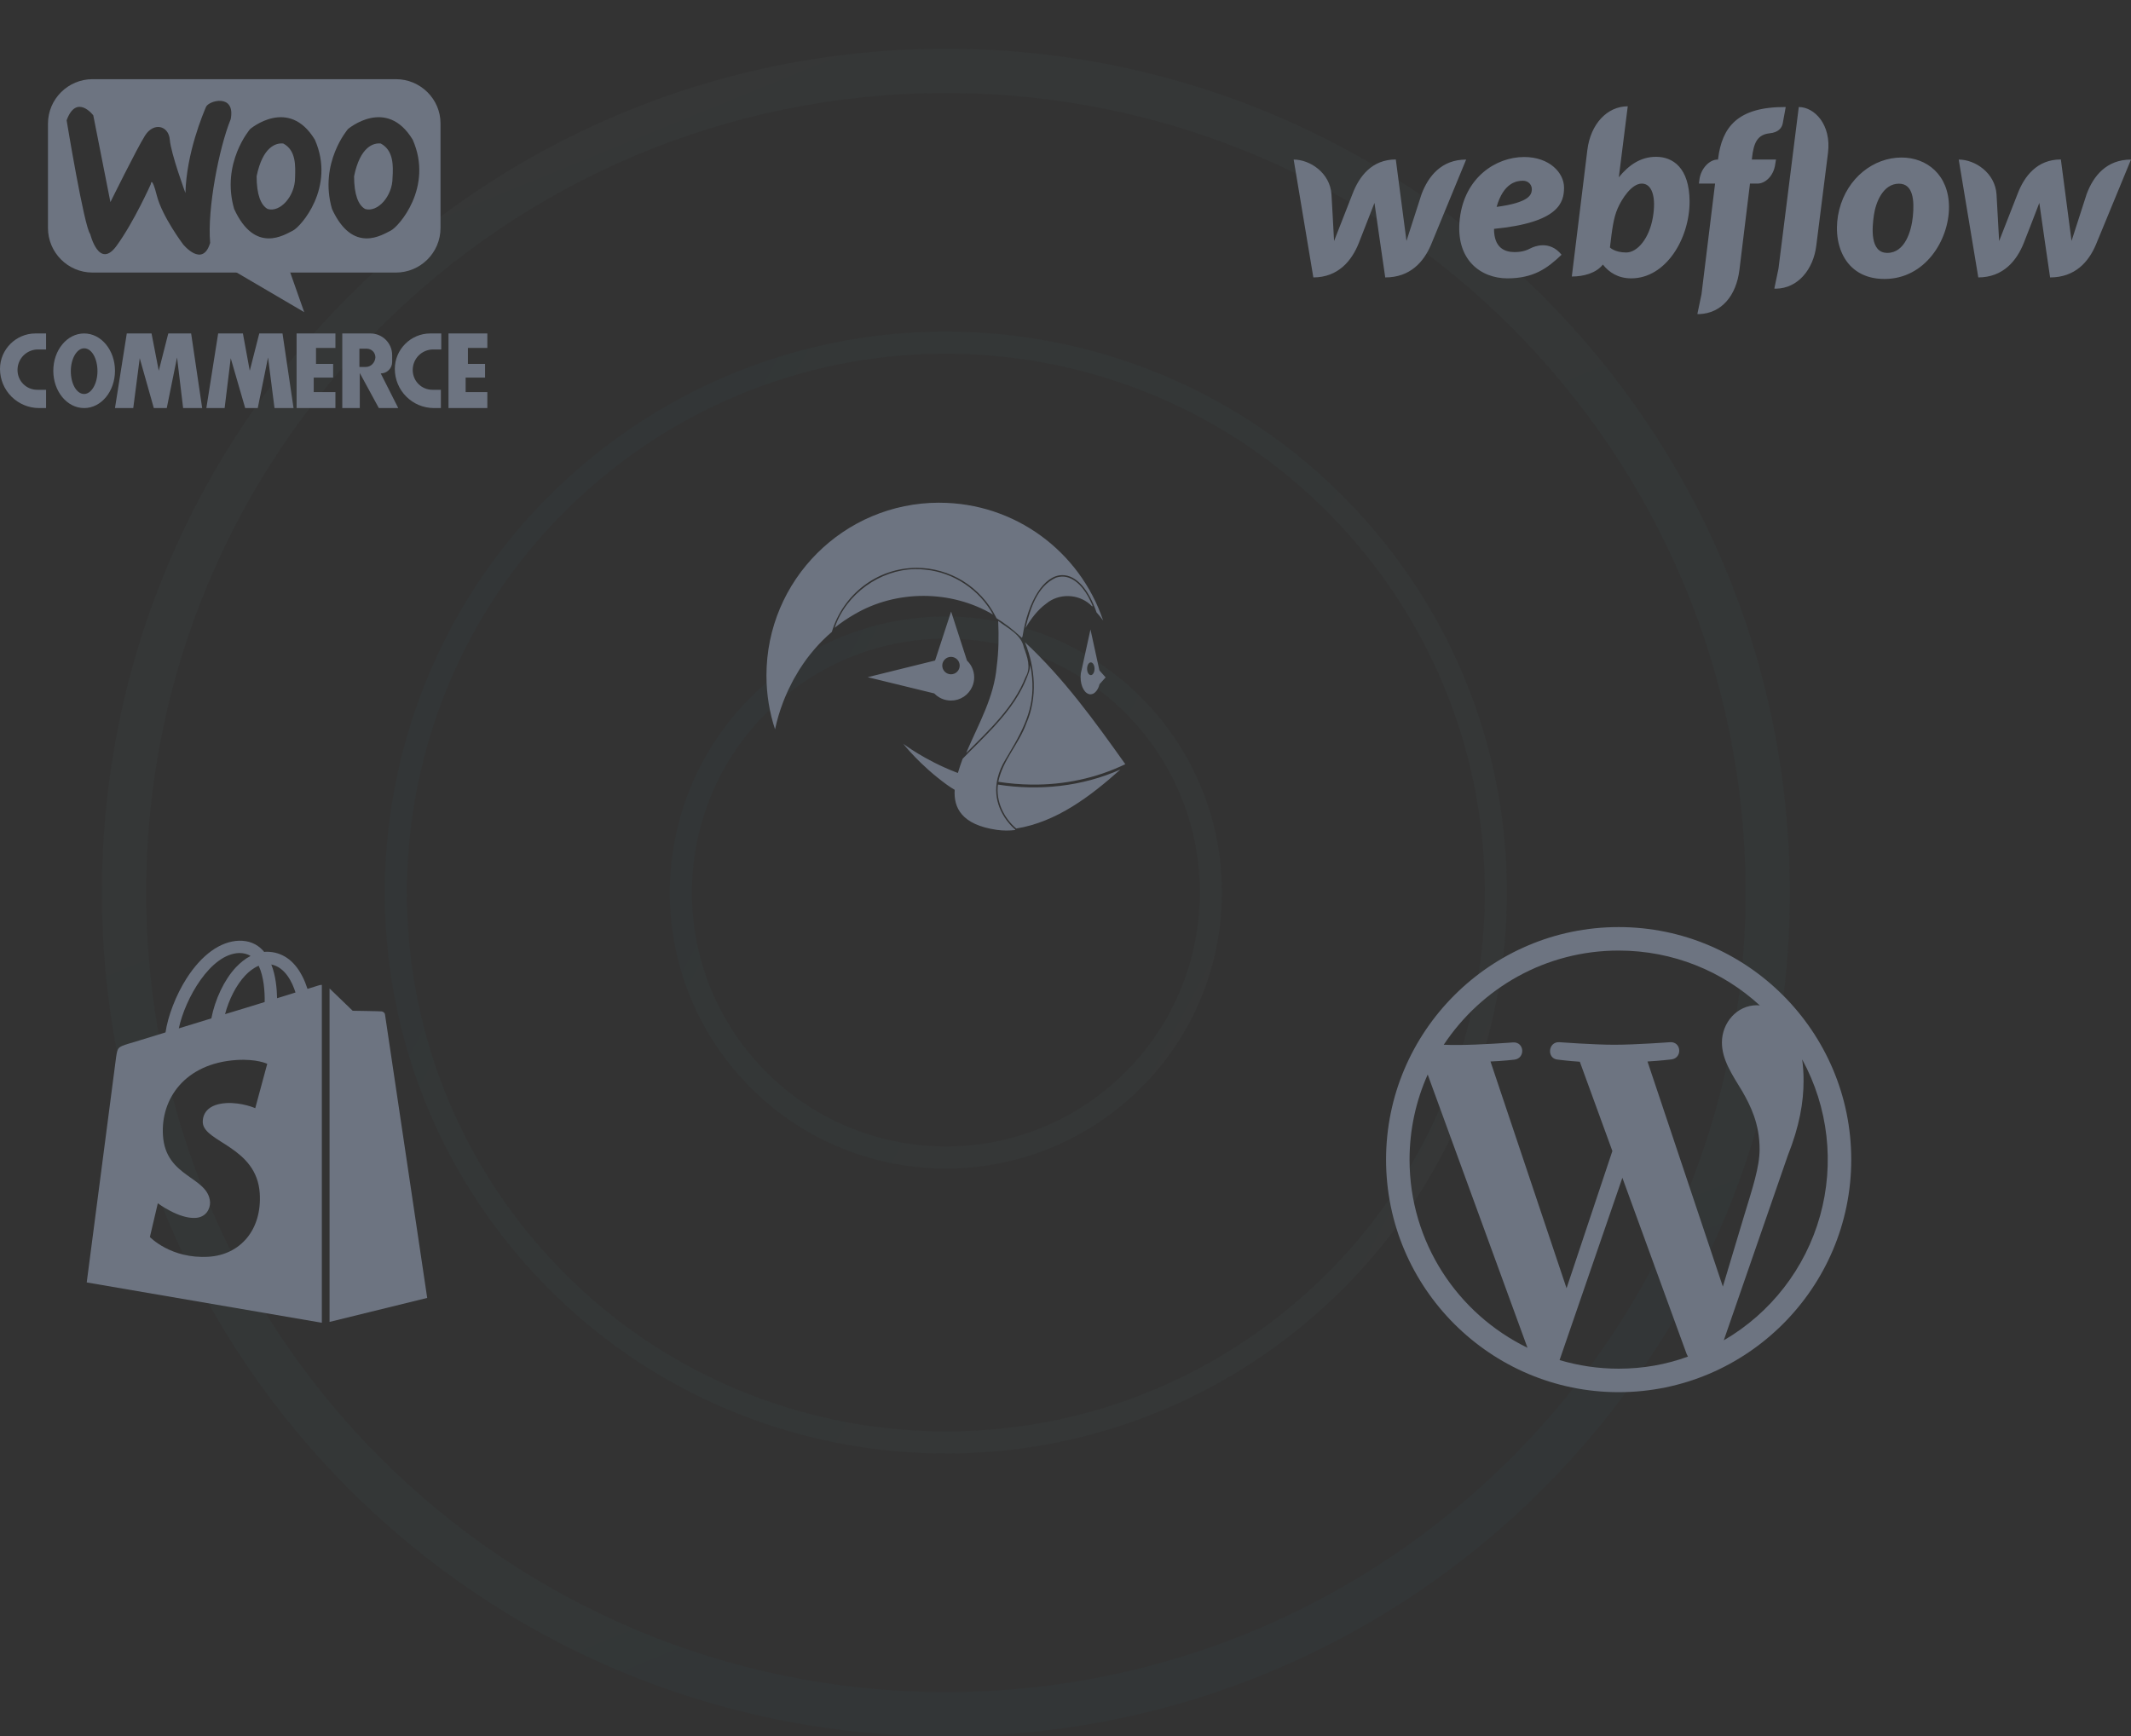<svg width="481" height="392" viewBox="0 0 481 392" fill="none" xmlns="http://www.w3.org/2000/svg">
<rect x="0" y="0" width="481" height="392" fill="#333333" stroke="none"/>
<path opacity="0.15" fill-rule="evenodd" clip-rule="evenodd" d="M213.5 382C313.187 382 394 301.187 394 201.5C394 101.813 313.187 21 213.5 21C113.813 21 33 101.813 33 201.5C33 301.187 113.813 382 213.5 382ZM213.5 392C318.71 392 404 306.71 404 201.5C404 96.29 318.71 11 213.5 11C108.29 11 23 96.29 23 201.5C23 306.71 108.29 392 213.5 392Z" fill="url(#paint0_linear_510_1272)" fill-opacity="0.15"/>
<path opacity="0.15" fill-rule="evenodd" clip-rule="evenodd" d="M135.307 108.313C83.841 151.498 77.128 228.227 120.313 279.693C163.498 331.159 240.228 337.872 291.693 294.687C343.159 251.502 349.872 174.773 306.687 123.307C263.502 71.841 186.773 65.128 135.307 108.313ZM132.093 104.483C78.512 149.443 71.523 229.326 116.483 282.907C161.443 336.488 241.326 343.477 294.907 298.517C348.488 253.557 355.477 173.674 310.517 120.093C265.557 66.512 185.674 59.523 132.093 104.483Z" fill="url(#paint1_linear_510_1272)" fill-opacity="0.15"/>
<path opacity="0.15" fill-rule="evenodd" clip-rule="evenodd" d="M176.658 157.593C152.41 177.941 149.247 214.093 169.594 238.342C189.941 262.591 226.093 265.753 250.342 245.406C274.591 225.059 277.754 188.907 257.407 164.658C237.059 140.409 200.907 137.246 176.658 157.593ZM173.444 153.763C147.08 175.885 143.641 215.191 165.764 241.556C187.886 267.92 227.192 271.359 253.556 249.236C279.92 227.114 283.359 187.808 261.237 161.444C239.115 135.08 199.809 131.641 173.444 153.763Z" fill="url(#paint2_linear_510_1272)" fill-opacity="0.15"/>
<path d="M10.398 88H8.422C5.93 88 3.953 86.023 3.953 83.531C3.953 80.953 6.016 78.891 8.594 78.891H10.398V75.281H7.992C3.609 75.281 0 78.891 0 83.273C0 88.172 3.953 92.125 8.852 92.125H10.398V88ZM99.602 88H97.625C95.133 88 93.156 86.023 93.156 83.531C93.156 80.953 95.219 78.891 97.797 78.891H99.602V75.281H97.109C92.727 75.281 89.117 78.891 89.117 83.273C89.117 88.172 93.07 92.125 97.969 92.125H99.516V88H99.602ZM18.992 75.281C15.125 75.281 12.031 79.062 12.031 83.703C12.031 88.344 15.125 92.125 18.992 92.125C22.859 92.125 25.953 88.344 25.953 83.703C25.953 79.062 22.859 75.281 18.992 75.281ZM18.992 88.945C17.273 88.945 15.984 86.625 15.984 83.789C15.984 80.953 17.359 78.633 18.992 78.633C20.711 78.633 22 80.953 22 83.789C22 86.625 20.625 88.945 18.992 88.945ZM25.953 92.125L28.617 75.281H34.203L35.836 83.703L37.984 75.281H43.141L45.633 92.125H41.336L39.961 80.695L37.641 92.125H34.719L31.539 80.867L30.078 92.125H25.953ZM46.578 92.125L49.242 75.281H54.828L56.375 83.703L58.523 75.281H63.766L66.258 92.125H61.961L60.5 80.695L58.18 92.125H55.344L52.078 80.867L50.703 92.125H46.578ZM66.945 92.125V75.281H75.711V78.547H71.328V82.156H75.195V85.25H70.812V88.516H75.711V92.125H66.945ZM101.234 92.125V75.281H110V78.547H105.617V82.156H109.484V85.25H105.102V88.516H110V92.125H101.234Z" fill="#6D7481"/>
<path d="M85.938 84.305C87.312 84.305 88.516 83.188 88.516 81.727V80.18C88.516 77.43 86.281 75.281 83.617 75.281H77.258V92.125H81.211V84.219L85.508 92.125H89.891L85.938 84.305ZM82.586 82.844H81.125V78.719H82.758C83.875 78.719 84.734 79.578 84.734 80.695C84.648 81.898 83.703 82.844 82.586 82.844ZM63.938 32.398C62.305 32.227 59.297 33.086 57.922 39.789C57.922 43.914 58.867 46.32 60.414 47.18C63.25 48.039 66.602 44.258 66.602 40.133C66.688 37.469 66.859 33.945 63.938 32.398ZM85.938 32.398C84.305 32.227 81.297 33.086 79.922 39.789C79.922 43.914 80.867 46.32 82.414 47.18C85.25 48.039 88.602 44.258 88.602 40.133C88.773 37.469 88.859 33.945 85.938 32.398Z" fill="#6D7481"/>
<path d="M89.375 17.875H20.883C15.383 17.875 10.828 22.344 10.828 27.93V51.477C10.828 56.977 15.297 61.531 20.883 61.531H89.375C94.875 61.531 99.43 57.062 99.43 51.477V27.844C99.43 22.344 94.875 17.875 89.375 17.875ZM41.336 55.172C41.336 55.172 36.609 48.898 35.406 44.172C34.203 39.445 34.031 41.594 34.031 41.594C34.031 41.594 30.25 50.102 26.297 55.516C22.344 60.93 20.367 52.852 20.367 52.852C18.992 51.219 15.039 27.156 15.039 27.156C17.273 21.055 21.055 26.039 21.055 26.039L24.922 45.633C24.922 45.633 30.852 33.602 32.742 30.594C34.719 27.5 38.07 28.359 38.328 31.539C38.586 34.719 41.852 43.57 41.852 43.57C42.109 34.375 45.891 25.609 46.492 24.148C47.094 22.688 53.195 21.055 52.078 26.898C49.414 33.43 46.75 47.266 47.438 54.828C45.719 60.586 41.336 55.172 41.336 55.172ZM66.086 52.078C64.281 52.938 57.578 57.492 52.852 47.18C49.844 36.781 56.461 29.133 56.461 29.133C56.461 29.133 65.141 21.742 71.07 31.539C75.797 42.281 67.891 51.219 66.086 52.078ZM88.172 52.078C86.367 52.938 79.664 57.492 74.938 47.18C71.93 36.781 78.547 29.133 78.547 29.133C78.547 29.133 87.227 21.742 93.156 31.539C97.883 42.281 89.977 51.219 88.172 52.078Z" fill="#6D7481"/>
<path d="M53.281 61.445L68.664 70.469L65.484 61.445L56.633 58.953L53.281 61.445Z" fill="#6D7481"/>
<g clip-path="url(#clip0_510_1272)">
<path d="M353.028 42.347C353.028 39.001 349.731 35.447 344.026 35.447C337.619 35.447 330.581 40.086 329.505 49.34C328.406 58.687 334.299 62.841 340.238 62.841C346.177 62.841 349.287 60.556 352.467 57.51C349.731 54.117 346.201 55.687 345.522 56.033C344.774 56.402 343.816 56.91 341.851 56.91C339.56 56.91 337.222 55.894 337.222 51.671C351.906 50.24 353.028 45.694 353.028 42.347ZM345.756 42.901C345.663 43.94 345.242 45.717 337.806 46.709C339.373 41.217 342.366 40.801 343.745 40.801C345.031 40.801 345.849 41.793 345.756 42.901ZM320.877 43.801C320.877 43.801 317.721 53.586 317.463 54.394C317.37 53.563 315.055 36.001 315.055 36.001C309.677 36.001 306.801 39.785 305.281 43.778C305.281 43.778 301.446 53.586 301.119 54.417C301.096 53.656 300.535 43.894 300.535 43.894C300.207 39.001 295.671 36.024 292 36.024L296.443 62.633C302.078 62.61 305.117 58.849 306.708 54.856C306.708 54.856 310.098 46.202 310.238 45.809C310.262 46.178 312.67 62.633 312.67 62.633C318.329 62.633 321.368 59.102 323.005 55.248L330.932 36.024C325.343 36.024 322.397 39.785 320.877 43.801ZM373.792 35.401C370.308 35.401 367.642 37.27 365.397 40.016V39.993L367.408 24C362.779 24 359.014 27.97 358.289 33.877L354.782 62.426C357.448 62.426 360.277 61.664 361.796 59.725C363.153 61.456 365.187 62.841 368.203 62.841C376.013 62.841 381.367 53.886 381.367 45.486C381.321 37.824 377.556 35.401 373.792 35.401ZM373.067 49.133C372.249 53.817 369.606 57.002 367.057 57.002C364.486 57.002 363.387 55.871 363.387 55.871C363.878 51.763 364.181 49.248 365.117 47.078C366.052 44.909 368.273 41.447 370.588 41.447C372.856 41.447 373.885 44.425 373.067 49.133ZM400.868 36.023H395.42L395.444 35.746C395.818 32.239 396.659 30.392 399.442 30.093C401.336 29.908 402.178 28.938 402.388 27.877C402.552 27.046 403.066 24.161 403.066 24.161C392.123 24.092 388.686 28.754 387.798 35.862L387.774 36.024H387.657C385.88 36.024 383.916 38.008 383.589 40.524L383.472 41.447H387.12L384.057 66.418L383.121 70.895C383.238 70.895 383.379 70.918 383.495 70.918C388.616 70.733 391.889 66.741 392.614 60.948L394.999 41.447H396.706C398.39 41.447 400.354 39.785 400.705 37.016L400.868 36.023ZM429.208 35.562C422.918 35.562 416.979 40.132 415.155 47.309C413.331 54.486 416.09 62.979 425.35 62.979C434.586 62.979 439.917 54.14 439.917 46.778C439.917 39.462 434.89 35.562 429.208 35.562ZM431.757 48.901C431.429 52.155 429.98 57.094 426.005 57.094C422.006 57.094 422.567 51.325 422.965 48.578C423.386 45.647 425.046 41.47 428.624 41.47C431.827 41.47 432.131 45.232 431.757 48.901ZM470.993 43.801C470.993 43.801 467.836 53.586 467.578 54.394C467.485 53.563 465.17 36 465.17 36C459.792 36 456.916 39.785 455.396 43.778C455.396 43.778 451.561 53.586 451.234 54.417C451.211 53.655 450.65 43.893 450.65 43.893C450.322 39 445.786 36.024 442.115 36.024L446.534 62.633C452.169 62.61 455.209 58.848 456.799 54.855C456.799 54.855 460.19 46.201 460.307 45.809C460.33 46.178 462.738 62.633 462.738 62.633C468.397 62.633 471.437 59.102 473.073 55.248L481 36.024C475.435 36.024 472.489 39.785 470.993 43.801ZM406.013 24.161L401.43 60.648L400.494 65.149C400.611 65.149 400.751 65.172 400.868 65.172C405.802 65.103 409.31 60.833 409.964 55.456L412.606 34.524C413.401 28.131 409.543 24.162 406.013 24.162V24.161Z" fill="#6D7481"/>
</g>
<path d="M72.017 222.438C72.017 222.438 71.05 222.725 69.407 223.252C69.117 222.39 68.73 221.288 68.15 220.233C66.313 216.735 63.607 214.915 60.32 214.867C60.078 214.867 59.885 214.867 59.643 214.915C59.547 214.819 59.45 214.675 59.353 214.579C57.952 213.046 56.115 212.327 53.94 212.375C49.735 212.519 45.53 215.538 42.098 220.904C39.682 224.69 37.893 229.433 37.362 233.075C32.528 234.56 29.145 235.615 29.048 235.615C26.583 236.381 26.535 236.477 26.197 238.729C25.955 240.454 19.575 289.521 19.575 289.521L72.645 298.625V222.342C72.403 222.342 72.162 222.39 72.017 222.438ZM59.74 226.223C56.937 227.085 53.843 228.044 50.798 228.954C51.668 225.648 53.312 222.39 55.342 220.233C56.115 219.419 57.13 218.556 58.387 218.029C59.547 220.473 59.788 223.875 59.74 226.223ZM53.988 215.154C54.955 215.154 55.825 215.346 56.55 215.825C55.39 216.4 54.327 217.263 53.263 218.365C50.605 221.192 48.527 225.648 47.705 229.913C45.143 230.679 42.678 231.446 40.358 232.165C41.808 225.408 47.512 215.346 53.988 215.154ZM45.772 253.44C46.062 257.896 57.952 258.902 58.628 269.396C59.16 277.638 54.23 283.292 47.077 283.723C38.57 284.25 33.833 279.267 33.833 279.267L35.622 271.648C35.622 271.648 40.358 275.194 44.128 274.954C46.593 274.81 47.463 272.798 47.415 271.408C47.028 265.563 37.362 265.898 36.782 256.315C36.25 248.217 41.615 240.071 53.408 239.304C58 239.017 60.32 240.167 60.32 240.167L57.613 250.181C57.613 250.181 54.617 248.84 51.04 249.031C45.82 249.367 45.723 252.625 45.772 253.44ZM62.543 225.36C62.495 223.252 62.253 220.281 61.238 217.742C64.428 218.365 66.023 221.91 66.7 224.067C65.492 224.45 64.09 224.881 62.543 225.36ZM74.385 298.433L96.425 293.019C96.425 293.019 86.952 229.481 86.903 229.05C86.855 228.619 86.468 228.379 86.13 228.331C85.792 228.283 79.605 228.188 79.605 228.188C79.605 228.188 75.835 224.546 74.385 223.156V298.433Z" fill="#6D7481"/>
<path d="M212.008 113.49C190.462 113.49 173 130.959 173 152.498C173 156.744 173.678 160.834 174.937 164.638L174.944 164.614C175.388 162.562 175.986 160.546 176.733 158.583L176.77 158.482C177.057 157.733 177.374 156.99 177.705 156.254L177.988 155.643C178.258 155.066 178.545 154.496 178.842 153.932C178.964 153.703 179.078 153.473 179.207 153.247C179.274 153.119 179.355 153.001 179.423 152.876C179.74 152.316 180.064 151.756 180.401 151.212L180.654 150.827C181.076 150.169 181.519 149.525 181.981 148.893L182.099 148.725C182.585 148.073 183.095 147.442 183.621 146.825L183.959 146.426C184.482 145.829 185.022 145.245 185.582 144.681L185.916 144.354C186.51 143.766 187.124 143.2 187.759 142.656C190.256 134.286 197.901 128.195 206.949 128.195C210.591 128.195 214.212 129.241 217.314 131.141C220.503 133.109 223.086 135.92 224.776 139.265L224.799 139.315L224.934 139.565V139.575L224.948 139.582C226.841 140.751 228.612 142.105 230.237 143.625C230.372 143.75 230.51 143.865 230.642 143.993C230.648 143.993 230.662 144.01 230.665 144.013L230.659 143.993L230.655 143.979V143.969L230.797 143.686C232.069 135.64 235.623 129.842 239.808 129.842C242.96 129.842 245.755 133.132 247.49 138.198L247.507 138.252L247.51 138.259C247.999 138.792 248.479 139.376 248.941 140.017L248.965 140.051L249.035 140.277L248.968 140.014C243.764 124.593 229.18 113.496 212.005 113.496L212.008 113.49ZM206.504 128.485C198.603 128.63 191.022 134.07 188.437 141.607L188.397 141.722C189.795 140.6 191.279 139.59 192.835 138.701C202.305 133.112 214.701 133.146 224.148 138.755C221.127 133.176 215.268 129.241 208.961 128.616C208.146 128.515 207.325 128.471 206.504 128.485ZM239.693 130.172C239.246 130.183 238.803 130.259 238.377 130.398C234.108 132.295 232.576 137.395 231.522 141.546L231.468 141.789C232.7 139.697 234.195 137.688 236.18 136.247C238.998 133.929 243.284 134.037 246.021 136.426C247.061 137.526 246.497 136.453 246.126 135.684C244.972 133.152 242.667 130.105 239.693 130.169V130.172ZM214.681 138.063L211.07 149.099L211.063 149.116L211.043 149.123L195.862 152.876H195.832L210.871 156.545C211.225 156.916 211.637 157.236 212.086 157.49H212.093C212.234 157.571 212.38 157.641 212.528 157.709L212.562 157.726C212.7 157.787 212.842 157.837 212.987 157.884L213.058 157.911C213.193 157.955 213.328 157.989 213.463 158.019L213.574 158.046C213.928 158.118 214.287 158.155 214.647 158.158C215.678 158.161 216.686 157.858 217.545 157.289C218.404 156.72 219.075 155.909 219.474 154.958C219.744 154.331 219.889 153.642 219.889 152.92V152.883L219.886 152.842C219.883 152.662 219.872 152.482 219.852 152.302L219.848 152.295C219.828 152.122 219.799 151.95 219.761 151.779L219.757 151.766C219.682 151.432 219.574 151.106 219.433 150.794V150.783C219.156 150.16 218.756 149.597 218.259 149.13V149.12L214.681 138.063ZM225.306 140.176C225.468 143.578 225.427 147.081 224.968 150.493C224.395 157.304 220.952 163.312 218.313 169.447L218.211 169.717L218.093 170.007C223.19 164.871 228.792 159.747 231.489 152.856C232.781 150.709 231.887 148.326 231.101 146.187C230.527 143.227 227.493 141.873 225.306 140.176ZM246.136 142.106L244.152 151.178C244.086 151.4 244.033 151.625 243.993 151.853C243.986 151.921 243.969 151.988 243.959 152.056C243.926 152.304 243.908 152.554 243.905 152.805L243.899 152.91H243.909C243.909 155.029 244.911 156.744 246.146 156.747C246.36 156.745 246.57 156.693 246.761 156.595L246.852 156.545C246.935 156.498 247.014 156.445 247.088 156.386C247.132 156.352 247.169 156.312 247.21 156.275C247.39 156.109 247.546 155.918 247.672 155.708L247.773 155.525C247.838 155.407 247.896 155.285 247.949 155.161L248.006 155.026C248.074 154.847 248.134 154.661 248.185 154.466L248.192 154.459L248.195 154.449L249.559 152.927L248.185 151.388V151.391L248.117 151.178L246.136 142.106ZM231.35 144.995C233.679 150.787 234.219 157.506 231.657 163.322C230.004 167.939 226.301 171.634 225.333 176.501C227.796 176.889 230.287 177.095 232.792 177.129C240.102 177.227 247.412 175.711 254 172.522C247.115 162.839 240.092 153.099 231.35 144.995ZM214.651 148.293C215.173 148.293 215.673 148.5 216.042 148.869C216.411 149.238 216.618 149.739 216.618 150.26C216.618 150.782 216.411 151.283 216.042 151.652C215.673 152.021 215.173 152.228 214.651 152.228C214.129 152.228 213.629 152.021 213.26 151.652C212.891 151.283 212.683 150.782 212.683 150.26C212.683 149.739 212.891 149.238 213.26 148.869C213.629 148.5 214.129 148.293 214.651 148.293ZM246.214 149.541C246.68 149.541 247.054 150.183 247.054 150.979C247.054 151.776 246.68 152.417 246.214 152.417C245.752 152.417 245.377 151.776 245.377 150.979C245.377 150.186 245.748 149.541 246.214 149.541ZM232.565 150.162C232.52 150.49 232.463 150.817 232.397 151.141L232.376 151.219C232.343 151.388 232.302 151.536 232.265 151.651C230.645 156.433 227.962 160.156 224.3 164.128C223.804 164.668 223.284 165.208 222.751 165.762C221.425 167.137 220.079 168.492 218.714 169.829C218.336 170.2 217.84 170.709 217.28 171.3C216.932 172.269 216.537 173.359 216.207 174.506C216.058 174.452 215.917 174.402 215.765 174.341C208.65 171.59 203.888 167.915 203.888 167.915C203.888 167.915 207.553 172.687 213.726 177.162C214.324 177.598 214.911 177.973 215.488 178.307C215.235 182.336 217.013 186.204 225.039 187.358C226.414 187.544 227.807 187.553 229.184 187.385L229.15 187.287C229.146 187.276 229.142 187.265 229.136 187.254C229.136 187.254 228.573 186.805 227.857 185.981C227.062 185.069 226.399 184.05 225.886 182.954C225.458 182.029 225.156 181.05 224.989 180.045C224.813 178.959 224.807 177.852 224.968 176.764C225.026 176.359 225.103 175.951 225.211 175.529C225.525 174.267 226.072 172.924 226.922 171.506L226.929 171.496L227.742 170.132C231.465 163.855 233.807 159.079 232.825 151.769C232.752 151.231 232.668 150.696 232.565 150.162ZM248.364 152.792L248.374 152.913V152.947C248.374 152.991 248.364 153.031 248.364 153.075C248.364 153.028 248.374 152.981 248.374 152.93C248.374 152.883 248.367 152.842 248.364 152.795V152.792ZM248.323 153.72L248.316 153.757L248.31 153.804L248.323 153.72ZM252.89 173.727C244.273 177.567 234.53 178.587 225.242 177.125C224.769 180.865 226.538 184.611 229.339 187.014L229.379 187.048C238.502 185.587 246.17 179.728 252.89 173.727Z" fill="#6D7481"/>
<path d="M365.355 209.297C336.428 209.297 312.855 232.869 312.855 261.797C312.855 290.724 336.428 314.297 365.355 314.297C394.283 314.297 417.855 290.724 417.855 261.797C417.855 232.869 394.283 209.297 365.355 209.297ZM318.158 261.797C318.158 254.972 319.628 248.462 322.253 242.582L344.775 304.269C329.025 296.604 318.158 280.487 318.158 261.797ZM365.355 308.994C360.735 308.994 356.273 308.312 352.02 307.052L366.195 265.892L380.685 305.634C380.79 305.844 380.895 306.107 381 306.264C376.118 308.049 370.868 308.994 365.355 308.994ZM371.865 239.642C374.7 239.484 377.273 239.169 377.273 239.169C379.793 238.854 379.53 235.127 376.958 235.284C376.958 235.284 369.293 235.862 364.358 235.862C359.738 235.862 351.915 235.284 351.915 235.284C349.395 235.179 349.08 239.064 351.653 239.222C351.653 239.222 354.068 239.537 356.588 239.694L363.938 259.854L353.595 290.829L336.428 239.642C339.263 239.537 341.835 239.222 341.835 239.222C344.355 238.907 344.093 235.179 341.52 235.337C341.52 235.337 333.855 235.914 328.92 235.914C328.028 235.914 326.978 235.914 325.875 235.862C334.38 223.052 348.87 214.599 365.355 214.599C377.64 214.599 388.823 219.272 397.223 226.989C397.013 226.989 396.803 226.937 396.593 226.937C391.973 226.937 388.665 230.979 388.665 235.337C388.665 239.222 390.923 242.529 393.285 246.414C395.07 249.564 397.17 253.607 397.17 259.434C397.17 263.477 395.595 268.149 393.6 274.712L388.875 290.462L371.865 239.642ZM406.778 239.169C412.675 249.961 414.125 262.629 410.821 274.475C407.516 286.32 399.717 296.408 389.085 302.589L403.523 260.904C406.2 254.184 407.093 248.777 407.093 243.999C407.093 242.267 406.988 240.639 406.778 239.169Z" fill="#6D7481"/>
<defs>
<linearGradient id="paint0_linear_510_1272" x1="277.564" y1="-331.305" x2="530.311" y2="288.428" gradientUnits="userSpaceOnUse">
<stop offset="0.009" stop-color="#DEF9FA"/>
<stop offset="0.172" stop-color="#BEF3F5"/>
<stop offset="0.42" stop-color="#9DEDF0"/>
<stop offset="0.551" stop-color="#7DE7EB"/>
<stop offset="0.715" stop-color="#5CE1E6"/>
<stop offset="1" stop-color="#33BBCF"/>
</linearGradient>
<linearGradient id="paint1_linear_510_1272" x1="408.56" y1="500.222" x2="15.008" y2="292.614" gradientUnits="userSpaceOnUse">
<stop offset="0.009" stop-color="#DEF9FA"/>
<stop offset="0.172" stop-color="#BEF3F5"/>
<stop offset="0.42" stop-color="#9DEDF0"/>
<stop offset="0.551" stop-color="#7DE7EB"/>
<stop offset="0.715" stop-color="#5CE1E6"/>
<stop offset="1" stop-color="#33BBCF"/>
</linearGradient>
<linearGradient id="paint2_linear_510_1272" x1="309.478" y1="348.484" x2="115.834" y2="246.332" gradientUnits="userSpaceOnUse">
<stop offset="0.009" stop-color="#DEF9FA"/>
<stop offset="0.172" stop-color="#BEF3F5"/>
<stop offset="0.42" stop-color="#9DEDF0"/>
<stop offset="0.551" stop-color="#7DE7EB"/>
<stop offset="0.715" stop-color="#5CE1E6"/>
<stop offset="1" stop-color="#33BBCF"/>
</linearGradient>
<clipPath id="clip0_510_1272">
<rect width="189" height="47" fill="white" transform="translate(292 24)"/>
</clipPath>
</defs>
</svg>
